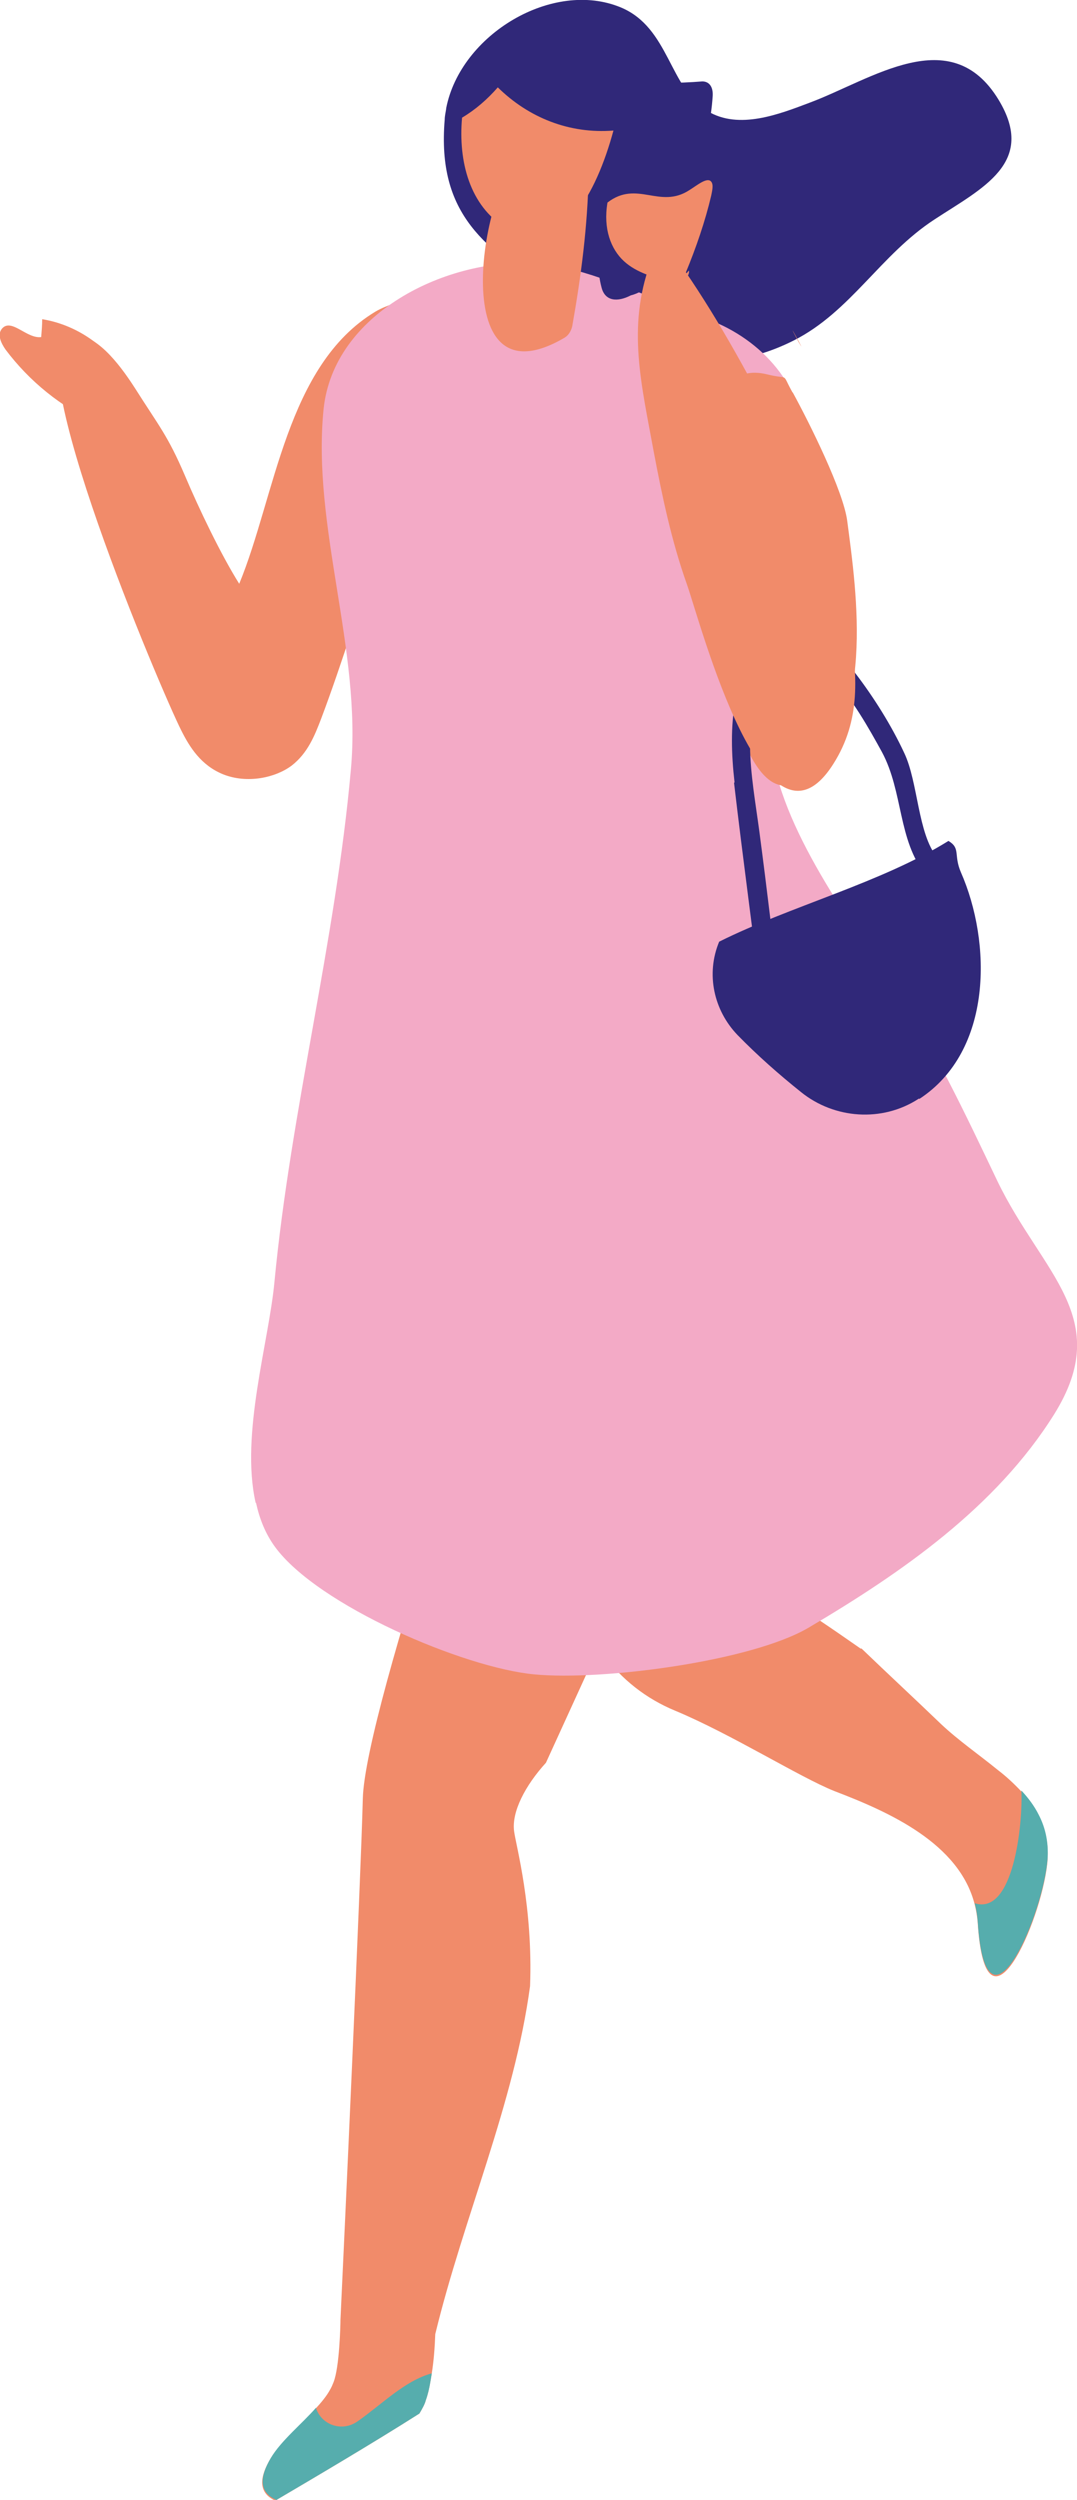 <?xml version="1.0" encoding="UTF-8"?>
<svg id="Calque_2" xmlns="http://www.w3.org/2000/svg" viewBox="0 0 21.7 50.36">
  <defs>
    <style>
      .cls-1 {
        fill: #f3aac6;
      }

      .cls-2 {
        fill: #f18b6a;
      }

      .cls-3 {
        fill: #302879;
      }

      .cls-4 {
        fill: #56adad;
      }
    </style>
  </defs>
  <g id="_Éléments_Mise_en_page" data-name="Éléments_Mise_en_page">
    <g>
      <path class="cls-2" d="M5.57,50.36c.73-.43,1.92-1.13,2.88-1.74.06-.1.11-.19.13-.27.04-.11.07-.24.09-.36.01-.06.02-.12.03-.18.04-.25.06-.52.07-.79.57-2.35,1.59-4.64,1.91-7.01.06-1.59-.28-2.82-.32-3.11-.06-.4.23-.94.64-1.39l1.06-2.32.09.13c.37.51.87.9,1.45,1.14,1.13.47,2.51,1.34,3.21,1.62,1.1.42,2.52,1.05,2.83,2.29.03.12.05.24.06.37.16,2.5,1.27,0,1.4-1.19.04-.37-.03-.69-.17-.96-.09-.18-.21-.34-.35-.5-.14-.15-.3-.3-.47-.43-.38-.31-.8-.6-1.15-.93-.53-.51-1.07-1.01-1.6-1.52,0,0-.01,0-.02,0-1.16-.81-2.05-1.4-2.94-1.75,1.16-1.69,2.25-3.98,2.23-5.65,0-.41-.17-.73-.48-.94-.38-.25-.95-.31-1.59-.26-.13-.15-.18-.21-.31-.36l.04-.17-3.1-1.48-3.08,1.69-.02.11s-.39,2.74.75,6.01c-.76,2.36-1.51,4.92-1.53,5.83-.04,1.61-.38,9.02-.45,10.49,0,.11-.02.96-.14,1.26-.02.05-.04.1-.07.15-.07.13-.18.26-.29.38-.3.34-.7.66-.91,1.01-.22.37-.26.69.11.85"/>
      <path class="cls-2" d="M1.5,6.75c.5-.01,1,.73,1.22,1.07.48.76.66.95,1.01,1.77.28.66.72,1.58,1.09,2.17.73-1.77.95-4.4,2.74-5.48.45-.27,1.6-.5,2.05-.27.85.43.12,1.06-.26,1.6-1.46,2.03-2,4.54-2.88,6.87-.13.34-.27.69-.59.94-.33.25-.9.37-1.38.18-.45-.18-.68-.55-.85-.89-.39-.77-3.33-7.68-2.25-7.95.04,0,.07-.01.11-.02"/>
      <path class="cls-2" d="M2.59,7.71c-.33-.67-1-1.16-1.74-1.28,0,.12-.01.24-.02.36-.29.04-.6-.39-.79-.17-.1.12-.02.29.07.42.48.64,1.12,1.16,1.85,1.49.18.08.39.15.57.07.24-.1.32-.44.22-.69-.09-.25-.31-.43-.51-.6l.34.41Z"/>
      <path class="cls-3" d="M8.99,2.18c.29-1.49,2.15-2.6,3.52-2.03.98.41.97,1.63,1.75,2.09.63.38,1.44.06,2.05-.17,1.26-.47,2.85-1.64,3.81-.06.77,1.27-.33,1.78-1.29,2.41-1.09.71-1.69,1.86-2.84,2.44-1.89.95-3.21.04-4.77-.93-1.44-.9-2.42-1.6-2.26-3.52,0-.07.02-.15.03-.22"/>
      <path class="cls-2" d="M10.03,1.76c.62.61,1.44.94,2.33.87-.34,1.26-1.06,2.64-2.17,1.96-.72-.44-.96-1.33-.88-2.22.27-.16.51-.37.72-.61"/>
      <path class="cls-1" d="M5.16,30.28c.07.32.19.62.38.88.86,1.18,3.81,2.44,5.23,2.57,1.36.13,4.36-.26,5.52-.94,1.88-1.11,3.78-2.43,4.95-4.3,1.21-1.94-.24-2.83-1.14-4.69-.65-1.36-1.29-2.73-2.13-3.98-.91-1.36-2.36-3.31-2.45-4.99-.1-1.84.96-4.12.75-5.92-.15-1.23-.98-2.13-2.12-2.52-.13-.04-.26-.09-.4-.15-.9-.35-1.99-.85-2.87-.93-.91-.08-1.98.17-2.83.7-.82.51-1.43,1.27-1.53,2.23-.24,2.37.77,4.85.55,7.26-.31,3.47-1.21,6.86-1.54,10.32-.11,1.2-.69,3.07-.38,4.45"/>
      <path class="cls-3" d="M18.52,22.13s-.01,0-.02.01c-.73.47-1.69.4-2.36-.14-.45-.36-.88-.74-1.28-1.15-.48-.5-.64-1.23-.37-1.88h0c1.42-.71,3.27-1.19,4.62-2.03.25.15.1.28.25.63.62,1.41.65,3.6-.84,4.57"/>
      <path class="cls-3" d="M13.41,1.67c.25,0,.49-.01.74-.03.14,0,.22.11.21.29-.06.97-.48,2.12-.83,3.14-.18.52-.53.81-.82.88-.27.14-.52.12-.59-.16-.04-.15-.06-.31-.07-.47,0-.07,0-.14.03-.22.32-.97.6-1.93.83-2.89.07-.28.3-.54.5-.54"/>
      <path class="cls-2" d="M13.81,5.51c.22-.53.4-1.06.52-1.57.02-.1.05-.22,0-.28-.08-.1-.28.07-.44.17-.6.39-1.05-.21-1.65.25-.09.53.07.94.33,1.18.26.24.62.33.97.43.06.02.13.03.2-.01.08-.04.16-.16.14-.23l-.06.07Z"/>
      <path class="cls-2" d="M10.54,3.14s.05-.02.07-.03c.53-.21.96,0,1.25.41-.02,1.03-.15,2.04-.33,3.05-.02.09-.07.18-.15.23h0c-2.48,1.46-1.64-3.29-.84-3.66"/>
      <path class="cls-2" d="M16.09,6.89c-.36-.68.23.39,0,0"/>
      <path class="cls-2" d="M15.97,7.9c.35.64,1.02,1.99,1.1,2.59.19,1.45.59,4.13-.92,5.21-1.02.73-1.53-1.95-1.67-2.47-.26-.95-.42-1.95-.42-2.94,0-.84.08-3.07,1.39-2.75.48.12.28-.06.52.37"/>
      <path class="cls-4" d="M5.57,50.36c.73-.43,1.92-1.13,2.88-1.74.06-.1.11-.19.13-.27.04-.11.07-.24.09-.36.01-.06.02-.12.03-.18-.55.15-1.01.63-1.5.97-.3.21-.71.08-.83-.26,0,0,0-.02,0-.02-.3.34-.7.66-.91,1.01-.22.37-.26.69.11.85"/>
      <path class="cls-4" d="M19.64,38.34c.03.12.05.24.06.37.16,2.5,1.27,0,1.4-1.19.04-.37-.03-.69-.17-.96-.09-.18-.21-.34-.35-.49.03.68-.16,2.52-.94,2.27"/>
      <path class="cls-3" d="M14.8,15.76c-.13-1.13-.06-2.29.7-2.87.59-.45,1.24.02,1.74.68.36.47.72,1.04.98,1.6.28.59.27,1.62.66,2.1.19.24-.03.59-.23.35-.56-.69-.45-1.67-.88-2.47-.51-.93-1.43-2.55-2.23-1.59-.67.79-.39,2.07-.24,3.19.16,1.21.3,2.42.44,3.58.06.5-.32.5-.38,0-.18-1.49-.39-3.02-.57-4.56"/>
      <path class="cls-2" d="M13.11,5.3c.08-.23.4-.27.54-.06.74,1.05,1.38,2.2,2,3.42.32.62.62,1.32.91,1.97.27.61.44,1.29.55,1.94.17,1.02.24,1.94-.32,2.82-1.37,2.16-2.66-2.79-2.95-3.62-.31-.87-.5-1.78-.67-2.68-.24-1.32-.54-2.49-.07-3.78"/>
    </g>
  </g>
</svg>